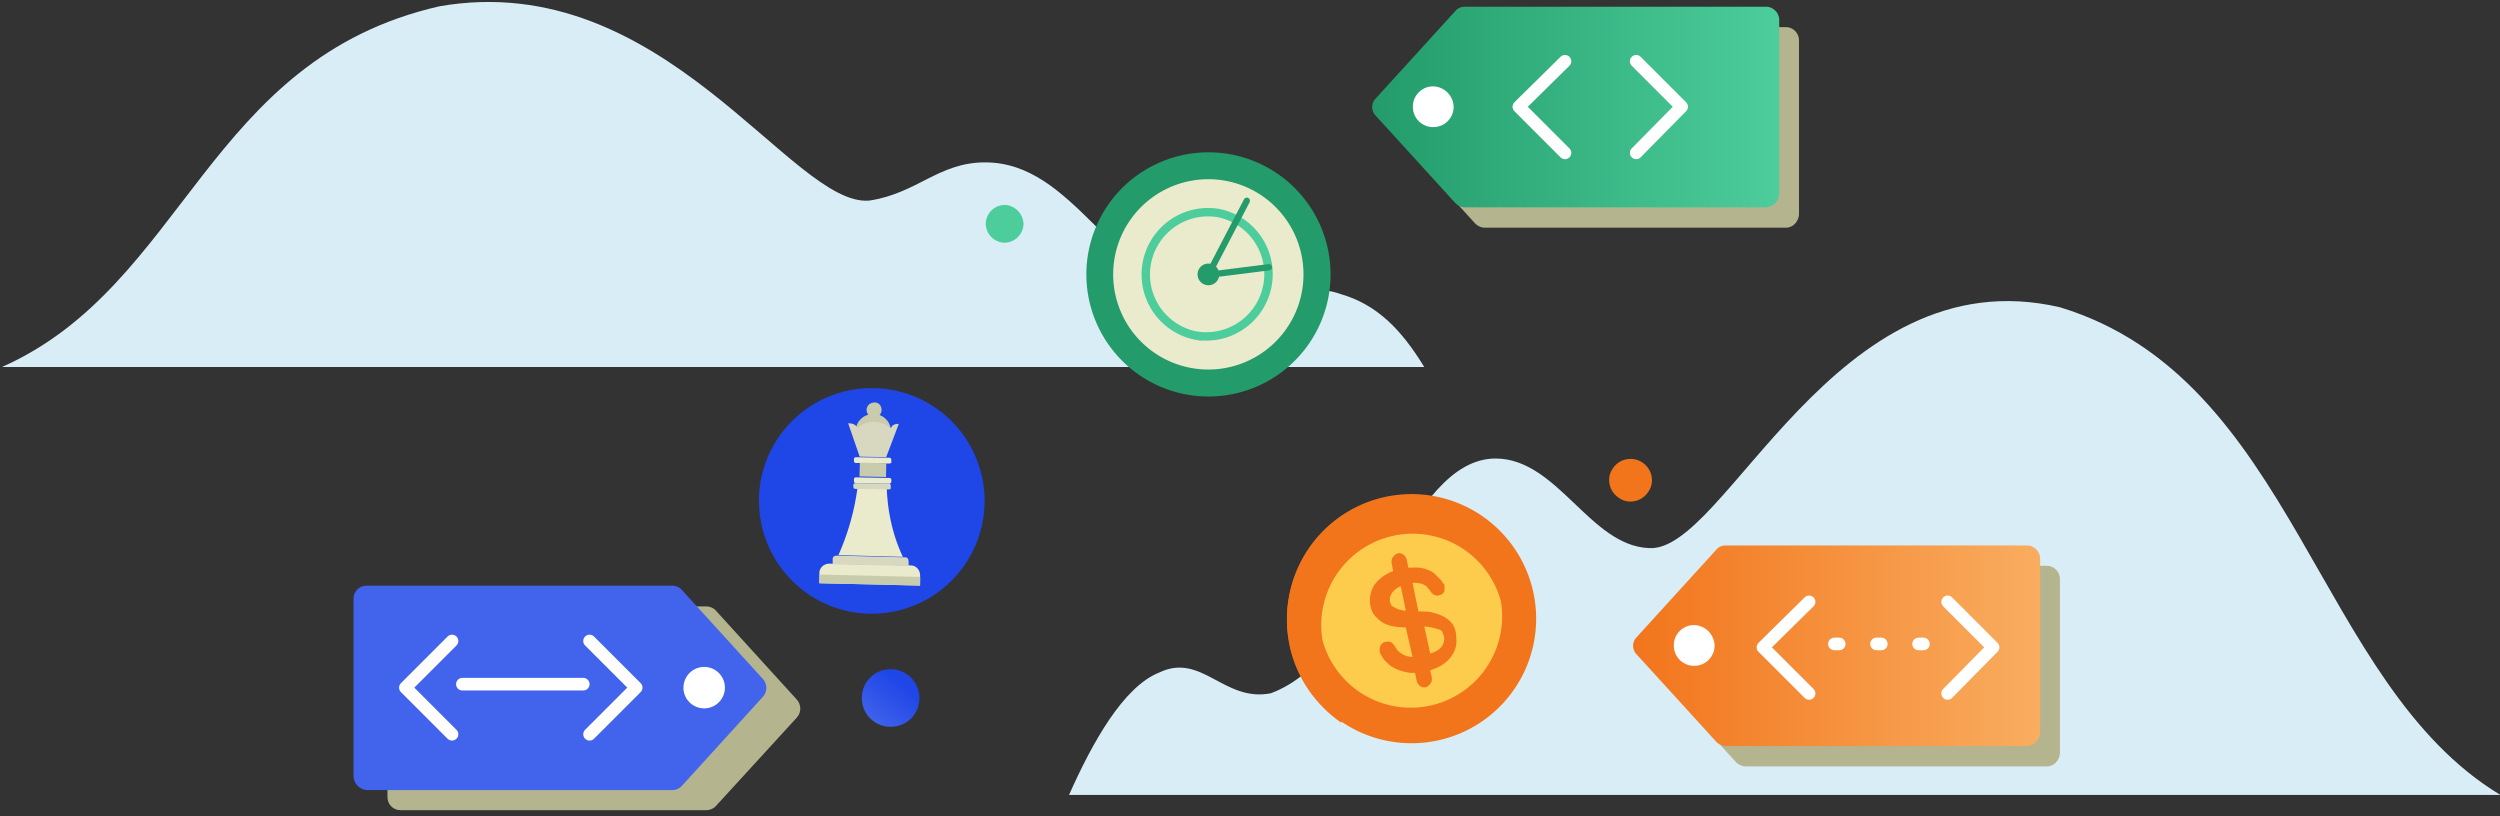 <svg xmlns="http://www.w3.org/2000/svg" xmlns:xlink="http://www.w3.org/1999/xlink" width="297" height="97" viewBox="0 0 297 97"><rect x="0" y="0" width="297" height="97" fill="#333333" stroke="none"/><defs><path id="a" d="M736.7 2380.5c-26.8-6.22-39.73 29.3-48.82 28.61-6.99-.28-10.83-10.6-18.18-10.64-10.64 0-14.7 23.41-26.72 27.89-5.57 1.1-8.22-4.88-13.25-2.47-4.29 1.69-7.99 8.39-10.73 14.55h170.05c-21.97-13.24-24.39-49.45-52.34-57.94z"/><path id="b" d="M544.24 2344.74c26.63-4.61 41.79 23.85 51.02 23.09 5.7-.85 8.23-4.54 13.77-4.54 10.54 0 14.93 13.85 26.86 17.15 5.54.85 10.38-3.3 15.3-1.53 4.32 1.23 7.24 4.15 10.01 8.69H492.23c21.85-9.7 24.24-36.55 52.01-42.86z"/><path id="d" d="M582.16 2403.51a13.4 13.4 0 1 1 26.81 0 13.4 13.4 0 0 1-26.8 0z"/><path id="e" d="M601.31 2413.57l-11.97-.28v-1.23c0-.61.55-1.1 1.17-1.1l9.7.21c.62 0 1.1.55 1.1 1.17z"/><path id="f" d="M589.33 2413.29l.03-1.03 11.96.28-.02 1.02z"/><path id="g" d="M599.95 2411.24l-9.03-.2v-.62c0-.27.2-.41.48-.41l8.14.2c.27 0 .4.21.4.48z"/><path id="h" d="M599.26 2410.15l-7.66-.2a28.87 28.87 0 0 0 2.26-7.94l3.49.07c.13 2.94.75 5.6 1.91 8.07z"/><path id="i" d="M597.62 2402.14l-4.04-.06c-.13 0-.2-.14-.2-.2v-.28c0-.14.14-.2.2-.2l4.04.06c.14 0 .2.14.2.2v.28c.07.07-.06.2-.2.2z"/><path id="j" d="M597.69 2399.07l-4.04-.07c-.13 0-.2-.14-.2-.2v-.28c0-.14.13-.2.2-.2l4.04.06c.14 0 .2.14.2.2v.28c.07.07-.06.2-.2.2z"/><path id="k" d="M594.11 2400.6l.04-1.64 3.14.07-.03 1.64z"/><path id="l" d="M596.73 2392.7a.9.9 0 0 1-.89.9.9.9 0 0 1-.89-.9.9.9 0 0 1 .9-.88c.47-.07.88.34.88.89z"/><path id="m" d="M597.83 2395.3c0 1.17-.96 2.06-2.12 2.06a2.07 2.07 0 0 1-2.06-2.12c0-1.17.96-2.06 2.12-2.06 1.17 0 2.12.96 2.06 2.12z"/><path id="n" d="M597.28 2398.31l-3.15-.06-1.37-3.97c.48 0 .9.14 1.1.55 1.3-1.03 2.67-.96 3.97.06.13-.4.47-.54.95-.54z"/><path id="o" d="M597.69 2401.46l-4.04-.07c-.13 0-.2-.13-.2-.2v-.28c0-.13.13-.2.2-.2l4.04.07c.14 0 .2.13.2.2v.28c0 .06-.13.2-.2.2z"/><path id="p" d="M539.6 2416.04h36.33c.4 0 .89.2 1.16.55l9.58 10.53c.54.62.54 1.5 0 2.12l-9.58 10.47c-.27.34-.75.54-1.16.54H539.6c-.9 0-1.57-.68-1.57-1.57v-21.07c0-.88.68-1.57 1.57-1.57z"/><path id="r" d="M535.57 2413.58h36.32c.41 0 .9.2 1.16.55l9.58 10.53c.55.62.55 1.5 0 2.12l-9.58 10.53c-.27.34-.75.55-1.16.55h-36.32a1.7 1.7 0 0 1-1.57-1.64v-21.07c0-.89.68-1.57 1.57-1.57z"/><path id="s" d="M562.04 2420.15l5.54 5.54-5.54 5.54"/><path id="t" d="M545.7 2431.23l-5.54-5.54 5.54-5.54"/><path id="u" d="M573.2 2425.69a2.46 2.46 0 1 1 4.92 0 2.46 2.46 0 0 1-4.93 0z"/><path id="v" d="M546.93 2425.28h14.36"/><path id="w" d="M644.94 2418.65a14.8 14.8 0 1 1 29.54-1.82 14.8 14.8 0 0 1-29.54 1.82z"/><path id="y" d="M667.31 2404.94c-3.1-1.9-6.9-2.6-10.7-1.8-8 1.7-13.1 9.6-11.4 17.6.8 3.8 3.1 7 6.1 9.1z"/><path id="z" d="M649.11 2420.04a10.86 10.86 0 0 0 21.2-4.6 10.86 10.86 0 0 0-21.2 4.6z"/><path id="A" d="M663.51 2420.34c-.2.7-.9 1.1-1.6 1.3l-.7-3.2c.4 0 .9.1 1.3.2.2.1.4.1.6.2.2.1.3.3.3.4.2.4.2.7.1 1.1zm-4.5-3.8c-.2 0-.4 0-.6-.1-.2 0-.4-.1-.6-.2-.2-.1-.4-.2-.5-.3-.1-.2-.2-.4-.2-.6 0-.2 0-.4.1-.6.2-.5.7-.9 1.2-1.1zm5.3 1.3c.1.1.2.2 0 0s-.1-.1 0 0c-.6-.6-1.4-.9-2.2-1.1-.5-.1-1.1-.1-1.6-.1l-.7-3.4c.4 0 .9 0 1.3.2.2.1.4.2.5.4.1.1.1.2.2.2.1.1.1.2.2.3.2.3.6.5.9.4.4-.1.7-.3.7-.7v-.5c0-.1-.1-.2-.2-.3-.1-.1-.1-.2-.2-.3l-.9-.9c-.8-.5-1.7-.7-2.6-.6h-.4l-.2-1c-.1-.3-.3-.6-.7-.7-.3-.1-.7.1-.9.4-.2.2-.2.5-.2.7l.2 1c-.8.3-1.6.8-2.2 1.6-.2.3-.4.7-.5 1.2-.1.4-.1.9 0 1.4.1.4.3.9.6 1.2.3.3.6.6 1 .8.8.4 1.7.5 2.6.5l.8 3.5c-.4 0-.9-.1-1.3-.4-.2-.1-.4-.3-.5-.4-.1-.1-.1-.2-.2-.3-.1-.1-.1-.2-.2-.3-.2-.3-.5-.5-.9-.4-.4 0-.7.3-.8.7v.5c0 .1.1.2.1.3.1.1.1.2.2.3.2.4.6.7.9 1 .7.5 1.6.8 2.5.9h.5l.2 1c.1.3.3.6.7.7.3.1.7-.1.9-.4.2-.2.2-.5.2-.7l-.2-.9c.9-.3 1.7-.7 2.3-1.4.6-.7.9-1.5.8-2.4 0-.8-.2-1.5-.7-2z"/><path id="C" d="M601.23 2426.92c0 1.92-1.5 3.42-3.42 3.42a3.39 3.39 0 0 1-3.42-3.42c0-1.91 1.5-3.42 3.42-3.42a3.43 3.43 0 0 1 3.42 3.42z"/><path id="E" d="M621.06 2376.6a14.5 14.5 0 1 1 29.01 0 14.5 14.5 0 0 1-29.01 0z"/><path id="F" d="M625.04 2380.76a11.3 11.3 0 1 1 21.02-8.33 11.3 11.3 0 0 1-21.02 8.33z"/><path id="G" d="M634.24 2383.9a7.4 7.4 0 1 1 2.56-14.58 7.4 7.4 0 0 1-2.56 14.57z"/><path id="H" d="M636.84 2376.46a1.28 1.28 0 1 1-2.56.28 1.28 1.28 0 0 1 1.14-1.42c.71-.07 1.35.43 1.42 1.14z"/><path id="I" d="M640.12 2367.85l-4.56 8.75"/><path id="J" d="M642.75 2375.75l-6.76.85"/><path id="K" d="M613.59 2370.7a2.28 2.28 0 0 1-2.35 2.13 2.28 2.28 0 0 1-2.13-2.35 2.28 2.28 0 0 1 2.35-2.13 2.33 2.33 0 0 1 2.13 2.35z"/><path id="L" d="M687.11 2398.94c1.2.8 1.5 2.4.7 3.5-.8 1.2-2.4 1.5-3.5.7-1.2-.8-1.5-2.4-.7-3.5.7-1.1 2.3-1.5 3.5-.7z"/><path id="M" d="M704.16 2371.05h-35.77c-.43 0-.86-.22-1.14-.5l-9.46-10.38a1.46 1.46 0 0 1 0-2.07l9.46-10.38c.28-.35.7-.5 1.14-.5h35.77c.85 0 1.56.71 1.56 1.57v20.7c-.07.85-.71 1.56-1.56 1.56z"/><path id="O" d="M701.74 2368.63h-35.7c-.43 0-.85-.21-1.14-.5l-9.46-10.38a1.46 1.46 0 0 1 0-2.06l9.46-10.39c.29-.35.71-.5 1.14-.5h35.77c.85 0 1.56.72 1.56 1.57v20.7a1.7 1.7 0 0 1-1.63 1.56z"/><path id="P" d="M677.92 2362.16l-5.48-5.48 5.48-5.4"/><path id="Q" d="M686.38 2351.28l5.4 5.4-5.4 5.48"/><path id="R" d="M664.69 2356.68a2.4 2.4 0 0 1-2.42 2.42 2.4 2.4 0 0 1-2.42-2.42 2.4 2.4 0 0 1 2.42-2.42 2.5 2.5 0 0 1 2.42 2.42z"/><path id="S" d="M735.16 2435.05h-35.77c-.43 0-.86-.22-1.14-.5l-9.46-10.38a1.46 1.46 0 0 1 0-2.07l9.46-10.38c.28-.35.7-.5 1.14-.5h35.77c.85 0 1.56.71 1.56 1.57v20.7c-.07.85-.71 1.56-1.56 1.56z"/><path id="U" d="M732.74 2432.63h-35.7c-.43 0-.85-.21-1.14-.5l-9.46-10.38a1.46 1.46 0 0 1 0-2.06l9.46-10.39c.29-.35.71-.5 1.14-.5h35.77c.85 0 1.56.72 1.56 1.57v20.7a1.7 1.7 0 0 1-1.63 1.56z"/><path id="V" d="M706.92 2426.38l-5.48-5.48 5.48-5.4"/><path id="W" d="M723.38 2415.5l5.4 5.4-5.4 5.48"/><path id="X" d="M695.69 2420.68a2.4 2.4 0 0 1-2.42 2.42 2.4 2.4 0 0 1-2.42-2.42 2.4 2.4 0 0 1 2.42-2.42 2.5 2.5 0 0 1 2.42 2.42z"/><path id="Y" d="M709.93 2420.5h.57"/><path id="Z" d="M714.93 2420.5h.57"/><path id="aa" d="M719.93 2420.5h.57"/><linearGradient id="c" x1="358.05" x2="384.92" y1="3021.28" y2="3021.28" gradientUnits="userSpaceOnUse"><stop offset="0" stop-color="#4263eb"/><stop offset="1" stop-color="#1f46e7"/></linearGradient><linearGradient id="q" x1="628.89" x2="677.93" y1="2462.8" y2="2462.8" gradientUnits="userSpaceOnUse"><stop offset="0" stop-color="#4263eb"/><stop offset="1" stop-color="#1f46e7"/></linearGradient><linearGradient id="x" x1="1261.62" x2="1261.62" y1="1468.21" y2="1443.23" gradientUnits="userSpaceOnUse"><stop offset="0" stop-color="#f2751c"/><stop offset="1" stop-color="#ffc400"/></linearGradient><linearGradient id="B" x1="595.42" x2="599.17" y1="2430" y2="2425.21" gradientUnits="userSpaceOnUse"><stop offset="0" stop-color="#4263eb"/><stop offset="1" stop-color="#1f46e7"/></linearGradient><linearGradient id="D" x1="837.05" x2="866.13" y1="1975.42" y2="1975.42" gradientUnits="userSpaceOnUse"><stop offset="0" stop-color="#239b6a"/><stop offset="1" stop-color="#4ccd9b"/></linearGradient><linearGradient id="N" x1="655.04" x2="703.32" y1="2356.71" y2="2356.71" gradientUnits="userSpaceOnUse"><stop offset="0" stop-color="#239b6a"/><stop offset="1" stop-color="#4ccd9b"/></linearGradient><linearGradient id="T" x1="686.04" x2="734.32" y1="2420.71" y2="2420.71" gradientUnits="userSpaceOnUse"><stop offset="0" stop-color="#f2751c"/><stop offset="1" stop-color="#f9ad60"/></linearGradient></defs><use fill="#d9edf6" xlink:href="#a" transform="translate(-492 -2344)"/><use fill="#d9edf6" xlink:href="#b" transform="translate(-492 -2344)"/><use fill="url(#c)" xlink:href="#d" transform="translate(-492 -2344)"/><use fill="#eaeacd" xlink:href="#e" transform="translate(-492 -2344)"/><use fill="#c8cbac" xlink:href="#f" transform="translate(-492 -2344)"/><use fill="#d8d7bf" xlink:href="#g" transform="translate(-492 -2344)"/><use fill="#eaeacd" xlink:href="#h" transform="translate(-492 -2344)"/><use fill="#d8d7bf" xlink:href="#i" transform="translate(-492 -2344)"/><use fill="#eaeacd" xlink:href="#j" transform="translate(-492 -2344)"/><use fill="#c8cbac" xlink:href="#k" transform="translate(-492 -2344)"/><use fill="#c8cbac" xlink:href="#l" transform="translate(-492 -2344)"/><use fill="#c8cbac" xlink:href="#m" transform="translate(-492 -2344)"/><use fill="#d8d7bf" xlink:href="#n" transform="translate(-492 -2344)"/><use fill="#eaeacd" xlink:href="#o" transform="translate(-492 -2344)"/><g transform="translate(-492 -2344)"><use fill="#b4b48e" xlink:href="#p" opacity=".5"/><use fill="url(#q)" xlink:href="#r"/><use fill="#fff" fill-opacity="0" stroke="#fff" stroke-linecap="round" stroke-linejoin="round" stroke-miterlimit="50" stroke-width="1.5" xlink:href="#s"/><use fill="#fff" fill-opacity="0" stroke="#fff" stroke-linecap="round" stroke-linejoin="round" stroke-miterlimit="50" stroke-width="1.5" xlink:href="#t"/><use fill="#fff" xlink:href="#u"/><use fill="#fff" fill-opacity="0" stroke="#fff" stroke-linecap="round" stroke-linejoin="round" stroke-miterlimit="50" stroke-width="1.5" xlink:href="#v"/></g><use fill="#f2751c" xlink:href="#w" transform="translate(-492 -2344)"/><use fill="url(#x)" xlink:href="#y" transform="translate(-492 -2344)"/><use fill="#fecc4d" xlink:href="#z" transform="translate(-492 -2344)"/><use fill="#f2751c" xlink:href="#A" transform="translate(-492 -2344)"/><use fill="url(#B)" xlink:href="#C" transform="translate(-492 -2344)"/><g transform="translate(-492 -2344)"><use fill="url(#D)" xlink:href="#E"/><use fill="#eaeacd" xlink:href="#F"/><use fill="#fff" fill-opacity="0" stroke="#4ccd9b" stroke-linecap="round" stroke-miterlimit="50" xlink:href="#G"/><use fill="#239b6a" xlink:href="#H"/><use fill="#fff" fill-opacity="0" stroke="#239b6a" stroke-linecap="round" stroke-miterlimit="50" stroke-width=".75" xlink:href="#I"/><use fill="#fff" fill-opacity="0" stroke="#239b6a" stroke-linecap="round" stroke-miterlimit="50" stroke-width=".75" xlink:href="#J"/></g><use fill="#4ccd9b" xlink:href="#K" transform="translate(-492 -2344)"/><use fill="#f2751c" xlink:href="#L" transform="translate(-492 -2344)"/><g transform="translate(-492 -2344)"><use fill="#b4b48e" xlink:href="#M" opacity=".5"/><use fill="url(#N)" xlink:href="#O"/><use fill="#fff" fill-opacity="0" stroke="#fff" stroke-linecap="round" stroke-linejoin="round" stroke-miterlimit="50" stroke-width="1.5" xlink:href="#P"/><use fill="#fff" fill-opacity="0" stroke="#fff" stroke-linecap="round" stroke-linejoin="round" stroke-miterlimit="50" stroke-width="1.5" xlink:href="#Q"/><use fill="#fff" xlink:href="#R"/></g><g transform="translate(-492 -2344)"><use fill="#b4b48e" xlink:href="#S" opacity=".5"/><use fill="url(#T)" xlink:href="#U"/><use fill="#fff" fill-opacity="0" stroke="#fff" stroke-linecap="round" stroke-linejoin="round" stroke-miterlimit="50" stroke-width="1.5" xlink:href="#V"/><use fill="#fff" fill-opacity="0" stroke="#fff" stroke-linecap="round" stroke-linejoin="round" stroke-miterlimit="50" stroke-width="1.5" xlink:href="#W"/><use fill="#fff" xlink:href="#X"/><use fill="#fff" fill-opacity="0" stroke="#fff" stroke-linecap="round" stroke-linejoin="round" stroke-miterlimit="50" stroke-width="1.5" xlink:href="#Y"/><use fill="#fff" fill-opacity="0" stroke="#fff" stroke-linecap="round" stroke-linejoin="round" stroke-miterlimit="50" stroke-width="1.5" xlink:href="#Z"/><use fill="#fff" fill-opacity="0" stroke="#fff" stroke-linecap="round" stroke-linejoin="round" stroke-miterlimit="50" stroke-width="1.5" xlink:href="#aa"/></g></svg>